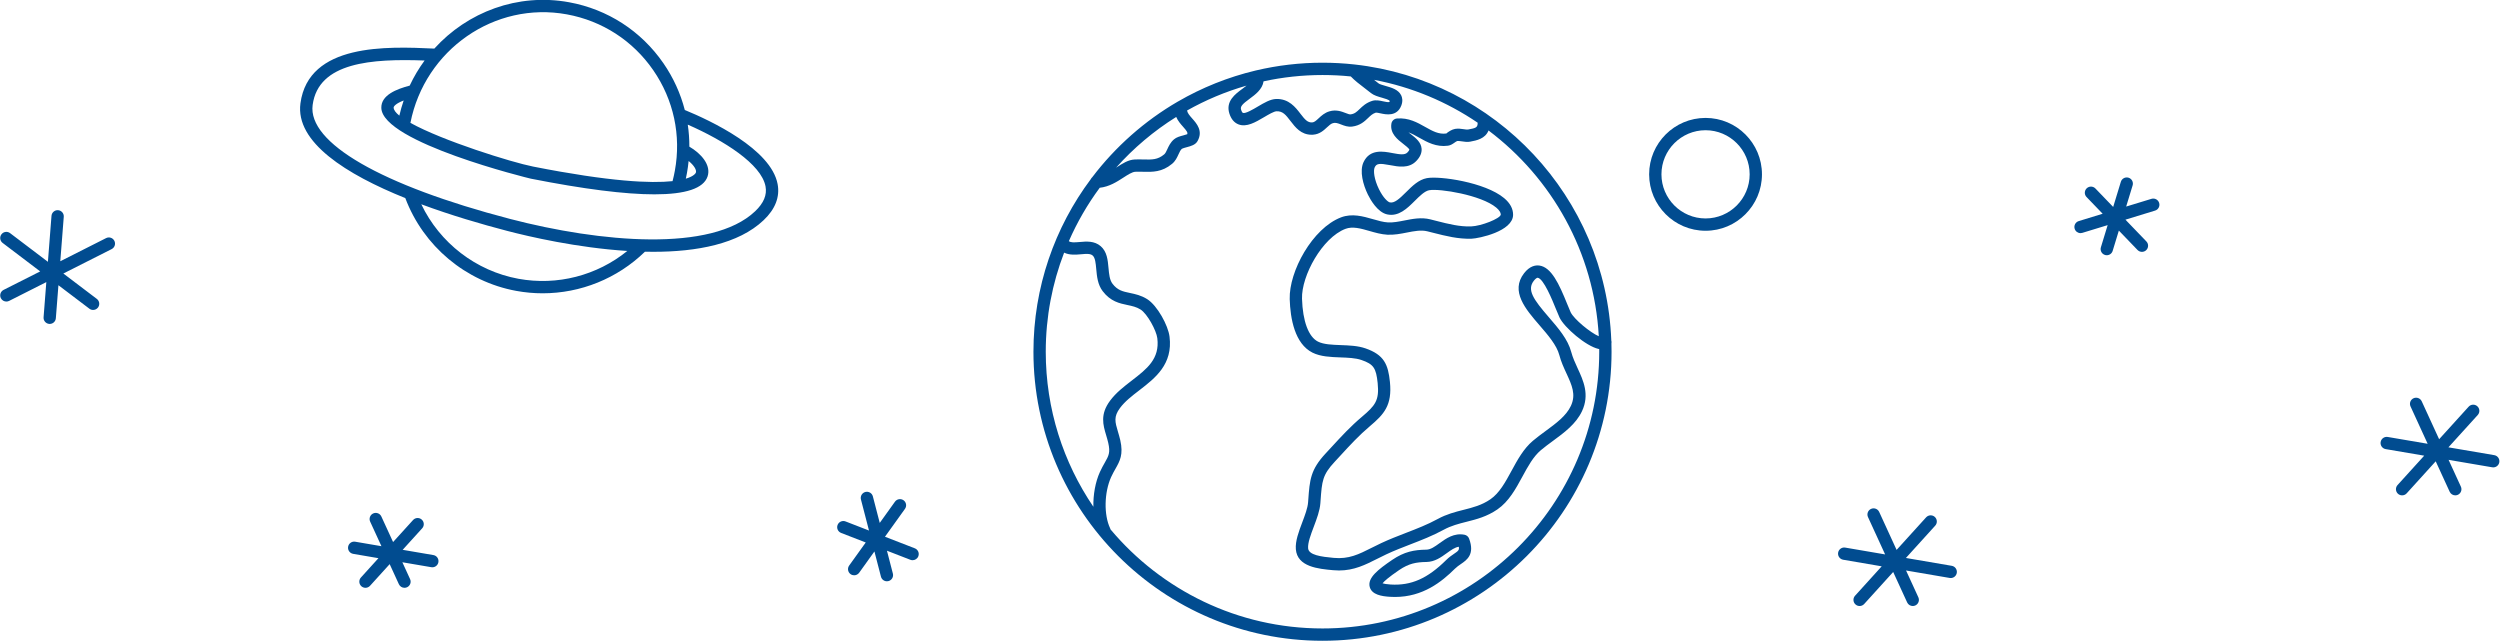 <?xml version="1.0" encoding="UTF-8" standalone="no"?>
<!DOCTYPE svg PUBLIC "-//W3C//DTD SVG 1.1//EN" "http://www.w3.org/Graphics/SVG/1.1/DTD/svg11.dtd">
<svg width="100%" height="100%" viewBox="0 0 800 206" version="1.1" xmlns="http://www.w3.org/2000/svg" xmlns:xlink="http://www.w3.org/1999/xlink" xml:space="preserve" xmlns:serif="http://www.serif.com/" style="fill-rule:evenodd;clip-rule:evenodd;stroke-linejoin:round;stroke-miterlimit:2;">
    <g transform="matrix(0.48,0,0,0.48,207.937,-112.139)">
        <g transform="matrix(4.167,0,0,4.167,70.217,283.525)">
            <path d="M0,21.826C-6.969,28.445 -24.819,26.799 -39.201,23.052C-59.796,17.68 -71.607,10.863 -70.792,4.819C-69.868,-2.037 -61.325,-2.601 -52.88,-2.295C-53.795,-1.049 -54.596,0.295 -55.266,1.723C-57.336,2.266 -59.853,3.227 -59.804,5.287C-59.671,10.811 -36.132,16.561 -35.894,16.608C-27.415,18.281 -20.812,19.117 -16.114,19.117C-11.104,19.117 -8.258,18.166 -7.612,16.267C-7,14.458 -8.608,12.601 -10.522,11.487C-10.519,10.303 -10.604,9.126 -10.777,7.964C-4.985,10.505 0.994,14.273 1.664,17.842C1.921,19.215 1.376,20.518 0,21.826M-37.87,32.625C-44.667,31.376 -50.457,26.886 -53.409,20.706C-48.642,22.475 -43.749,23.901 -39.697,24.958C-36.145,25.886 -28.469,27.668 -20.448,28.173C-25.304,32.108 -31.657,33.764 -37.87,32.625M-57.834,5.24C-57.839,5.028 -57.465,4.58 -56.227,4.097C-56.498,4.885 -56.729,5.696 -56.921,6.525C-57.495,6.057 -57.824,5.622 -57.834,5.24M-30.115,-9.677C-24.465,-8.641 -19.558,-5.469 -16.295,-0.74C-13.033,3.987 -11.808,9.701 -12.844,15.345C-12.945,15.89 -13.059,16.427 -13.199,16.953C-13.204,16.97 -13.204,16.987 -13.208,17.005C-16.615,17.372 -23.119,17.12 -35.513,14.675C-38.927,14.002 -49.997,10.551 -55.15,7.682C-52.841,-4.024 -41.675,-11.796 -30.115,-9.677M-10.641,13.783C-9.775,14.479 -9.337,15.218 -9.478,15.634C-9.498,15.691 -9.711,16.201 -11.09,16.612C-11.025,16.312 -10.963,16.011 -10.906,15.706C-10.789,15.065 -10.705,14.424 -10.641,13.783M-11.253,5.622C-11.934,2.981 -13.079,0.451 -14.674,-1.859C-18.236,-7.02 -23.593,-10.485 -29.758,-11.614C-37.987,-13.122 -46.025,-10.051 -51.324,-4.201C-58.942,-4.558 -71.446,-5.067 -72.745,4.557C-73.585,10.79 -65.382,15.928 -55.967,19.719C-53.076,27.402 -46.302,33.078 -38.225,34.562C-36.815,34.821 -35.399,34.948 -33.991,34.948C-27.933,34.948 -22.052,32.593 -17.626,28.293C-17.181,28.303 -16.735,28.31 -16.29,28.31C-9.367,28.31 -2.674,27.082 1.358,23.254C3.229,21.475 3.983,19.531 3.598,17.478C2.545,11.861 -7.092,7.331 -11.253,5.622" style="fill:rgb(1,76,144);fill-rule:nonzero;"/>
        </g>
        <g transform="matrix(4.167,0,0,4.167,176.673,583.03)">
            <path d="M0,3.872L-4.774,2.021L-1.575,-2.44C-1.258,-2.882 -1.358,-3.497 -1.801,-3.814C-2.245,-4.132 -2.857,-4.029 -3.176,-3.587L-5.61,-0.191L-6.711,-4.436C-6.846,-4.961 -7.382,-5.276 -7.911,-5.142C-8.439,-5.006 -8.755,-4.467 -8.619,-3.941L-7.33,1.028L-11.081,-0.429C-11.589,-0.625 -12.159,-0.373 -12.355,0.134C-12.552,0.642 -12.301,1.211 -11.794,1.409L-7.853,2.938L-10.503,6.63C-10.82,7.071 -10.718,7.687 -10.277,8.004C-10.101,8.13 -9.901,8.189 -9.702,8.189C-9.396,8.189 -9.095,8.045 -8.901,7.777L-6.462,4.376L-5.417,8.41C-5.301,8.853 -4.902,9.148 -4.463,9.148C-4.383,9.148 -4.3,9.137 -4.217,9.116C-3.69,8.981 -3.374,8.442 -3.509,7.916L-4.458,4.255L-0.713,5.708C-0.594,5.754 -0.475,5.775 -0.357,5.775C0.037,5.775 0.411,5.537 0.561,5.147C0.759,4.639 0.508,4.07 0,3.872" style="fill:rgb(1,76,144);fill-rule:nonzero;"/>
        </g>
        <g transform="matrix(4.167,0,0,4.167,-362.471,430.768)">
            <path d="M0,-9.217L-7.328,-5.513L-6.773,-12.625C-6.73,-13.166 -7.136,-13.641 -7.678,-13.683C-8.208,-13.73 -8.694,-13.32 -8.736,-12.778L-9.31,-5.425L-15.361,-10.013C-15.795,-10.342 -16.414,-10.259 -16.741,-9.825C-17.07,-9.391 -16.986,-8.774 -16.551,-8.444L-10.544,-3.889L-16.402,-0.931C-16.886,-0.684 -17.08,-0.092 -16.836,0.394C-16.663,0.737 -16.316,0.934 -15.955,0.934C-15.806,0.934 -15.655,0.901 -15.512,0.828L-9.564,-2.177L-10.002,3.451C-10.044,3.995 -9.639,4.468 -9.098,4.511C-9.071,4.513 -9.044,4.513 -9.019,4.513C-8.51,4.513 -8.079,4.122 -8.04,3.604L-7.627,-1.677L-2.674,2.077C-2.497,2.212 -2.289,2.277 -2.081,2.277C-1.783,2.277 -1.489,2.142 -1.294,1.887C-0.966,1.454 -1.051,0.837 -1.485,0.507L-6.84,-3.552L0.888,-7.458C1.375,-7.703 1.568,-8.295 1.324,-8.78C1.078,-9.267 0.486,-9.463 0,-9.217" style="fill:rgb(1,76,144);fill-rule:nonzero;"/>
        </g>
        <g transform="matrix(4.167,0,0,4.167,1001.11,389.026)">
            <path d="M0,-5.483L-4.048,-4.247L-3.014,-7.634C-2.856,-8.155 -3.148,-8.704 -3.668,-8.863C-4.19,-9.023 -4.742,-8.727 -4.899,-8.208L-6.125,-4.185L-8.968,-7.138C-9.346,-7.53 -9.97,-7.541 -10.361,-7.166C-10.753,-6.787 -10.765,-6.165 -10.389,-5.774L-7.809,-3.095L-11.637,-1.922C-12.156,-1.764 -12.448,-1.213 -12.288,-0.694C-12.161,-0.269 -11.769,0.005 -11.348,0.005C-11.253,0.005 -11.156,-0.009 -11.059,-0.039L-7.01,-1.277L-8.091,2.268C-8.25,2.789 -7.957,3.339 -7.435,3.497C-7.34,3.528 -7.243,3.54 -7.147,3.54C-6.726,3.54 -6.336,3.268 -6.208,2.842L-5.218,-0.402L-2.233,2.698C-2.041,2.898 -1.783,3.001 -1.524,3.001C-1.277,3.001 -1.032,2.909 -0.84,2.725C-0.449,2.347 -0.438,1.723 -0.815,1.331L-4.165,-2.149L0.575,-3.6C1.096,-3.758 1.389,-4.308 1.229,-4.83C1.069,-5.349 0.515,-5.644 0,-5.483" style="fill:rgb(1,76,144);fill-rule:nonzero;"/>
        </g>
        <g transform="matrix(4.167,0,0,4.167,1229.65,524.994)">
            <path d="M0,2.895L-7.337,1.643L-2.641,-3.534C-2.277,-3.937 -2.307,-4.559 -2.71,-4.924C-3.111,-5.29 -3.736,-5.26 -4.102,-4.856L-8.823,0.348L-11.609,-5.723C-11.837,-6.216 -12.418,-6.432 -12.916,-6.208C-13.41,-5.981 -13.627,-5.396 -13.399,-4.901L-10.658,1.076L-17.044,-0.015C-17.58,-0.105 -18.089,0.254 -18.18,0.791C-18.271,1.327 -17.911,1.835 -17.376,1.928L-11.21,2.978L-15.478,7.682C-15.842,8.083 -15.81,8.708 -15.409,9.074C-15.219,9.245 -14.982,9.327 -14.746,9.327C-14.479,9.327 -14.211,9.22 -14.016,9.005L-9.37,3.882L-7.133,8.755C-6.968,9.115 -6.611,9.327 -6.237,9.327C-6.102,9.327 -5.961,9.299 -5.827,9.239C-5.333,9.011 -5.117,8.427 -5.343,7.933L-7.311,3.646L-0.331,4.837C-0.273,4.846 -0.218,4.852 -0.162,4.852C0.307,4.852 0.725,4.512 0.804,4.032C0.898,3.496 0.537,2.987 0,2.895" style="fill:rgb(1,76,144);fill-rule:nonzero;"/>
        </g>
        <g transform="matrix(4.167,0,0,4.167,867.969,598.755)">
            <path d="M0,2.898L-7.334,1.643L-2.642,-3.532C-2.278,-3.934 -2.308,-4.557 -2.711,-4.923C-3.112,-5.288 -3.736,-5.258 -4.103,-4.855L-8.825,0.353L-11.611,-5.723C-11.838,-6.215 -12.419,-6.433 -12.917,-6.206C-13.412,-5.978 -13.628,-5.395 -13.401,-4.899L-10.66,1.075L-17.042,-0.017C-17.577,-0.111 -18.087,0.252 -18.179,0.788C-18.271,1.323 -17.91,1.832 -17.374,1.925L-11.207,2.98L-15.471,7.685C-15.837,8.086 -15.807,8.711 -15.403,9.076C-15.215,9.247 -14.979,9.331 -14.743,9.331C-14.474,9.331 -14.207,9.222 -14.012,9.008L-9.37,3.886L-7.136,8.757C-6.971,9.118 -6.612,9.331 -6.24,9.331C-6.103,9.331 -5.962,9.303 -5.828,9.241C-5.334,9.015 -5.118,8.428 -5.345,7.935L-7.313,3.646L-0.333,4.84C-0.276,4.85 -0.22,4.854 -0.164,4.854C0.306,4.854 0.723,4.515 0.805,4.034C0.895,3.499 0.536,2.989 0,2.898" style="fill:rgb(1,76,144);fill-rule:nonzero;"/>
        </g>
        <g transform="matrix(4.167,0,0,4.167,-144.279,596.814)">
            <path d="M0,1.645L-4.915,0.805L-1.792,-2.638C-1.426,-3.041 -1.456,-3.664 -1.86,-4.029C-2.261,-4.393 -2.884,-4.365 -3.251,-3.962L-6.447,-0.439L-8.325,-4.53C-8.551,-5.022 -9.134,-5.238 -9.631,-5.014C-10.125,-4.787 -10.343,-4.201 -10.116,-3.707L-8.311,0.225L-12.504,-0.492C-13.046,-0.587 -13.551,-0.223 -13.642,0.312C-13.734,0.85 -13.373,1.357 -12.836,1.45L-8.789,2.142L-11.595,5.236C-11.96,5.639 -11.929,6.261 -11.526,6.629C-11.338,6.797 -11.102,6.883 -10.865,6.883C-10.598,6.883 -10.33,6.774 -10.135,6.56L-6.993,3.096L-5.519,6.31C-5.353,6.67 -4.996,6.883 -4.623,6.883C-4.485,6.883 -4.346,6.855 -4.212,6.794C-3.718,6.567 -3.501,5.981 -3.729,5.488L-4.963,2.795L-0.333,3.585C-0.277,3.595 -0.221,3.599 -0.165,3.599C0.306,3.599 0.722,3.26 0.803,2.781C0.895,2.244 0.536,1.736 0,1.645" style="fill:rgb(1,76,144);fill-rule:nonzero;"/>
        </g>
        <g transform="matrix(4.167,0,0,4.167,448.483,283.634)">
            <path d="M0,88.543C-13.599,88.543 -25.784,82.379 -33.914,72.701C-33.929,72.641 -33.951,72.58 -33.979,72.522C-35.002,70.384 -34.933,66.781 -33.821,64.322C-33.582,63.796 -33.34,63.375 -33.125,62.994C-32.432,61.772 -31.832,60.714 -32.362,58.405C-32.476,57.92 -32.608,57.474 -32.734,57.05C-33.19,55.517 -33.443,54.67 -32.404,53.275C-31.622,52.218 -30.498,51.352 -29.307,50.435C-26.782,48.49 -23.92,46.289 -24.476,41.86C-24.693,40.076 -26.419,36.892 -28.054,35.855C-29.019,35.246 -29.969,35.047 -30.808,34.871C-31.959,34.63 -32.791,34.457 -33.605,33.388C-34.065,32.783 -34.151,31.853 -34.241,30.867C-34.356,29.589 -34.477,28.267 -35.482,27.392C-36.5,26.505 -37.792,26.623 -38.833,26.716C-39.798,26.804 -40.278,26.803 -40.586,26.582C-39.256,23.54 -37.594,20.677 -35.645,18.038C-34.125,17.876 -32.886,17.077 -31.868,16.418C-31.14,15.947 -30.452,15.501 -29.948,15.48C-29.497,15.46 -29.076,15.472 -28.671,15.481C-27.205,15.517 -25.688,15.553 -24.075,14.213C-23.53,13.762 -23.271,13.195 -23.043,12.695C-22.871,12.319 -22.724,11.994 -22.497,11.802C-22.388,11.726 -21.989,11.621 -21.752,11.557C-21.052,11.371 -20.328,11.177 -19.989,10.557C-19.086,8.941 -20.134,7.764 -20.828,6.982C-21.331,6.418 -21.612,6.058 -21.671,5.676C-18.693,4 -15.505,2.652 -12.153,1.694C-12.342,1.849 -12.564,2.016 -12.82,2.205C-13.959,3.042 -15.521,4.188 -14.908,6.148C-14.625,7.045 -14.131,7.634 -13.44,7.9C-12.147,8.394 -10.729,7.556 -9.355,6.745C-8.655,6.331 -7.783,5.814 -7.356,5.801C-6.362,5.765 -5.893,6.351 -5.11,7.376C-4.365,8.352 -3.446,9.556 -1.746,9.556C-1.669,9.556 -1.593,9.553 -1.513,9.548C-0.473,9.477 0.187,8.865 0.716,8.37C1.049,8.059 1.339,7.79 1.665,7.699C2.074,7.581 2.433,7.706 2.986,7.92C3.492,8.116 4.063,8.335 4.733,8.251C6.028,8.087 6.729,7.413 7.293,6.871C7.693,6.486 8.009,6.183 8.517,6.023C8.647,5.997 9.029,6.08 9.285,6.135C10.134,6.319 11.902,6.699 12.603,4.885C12.889,4.138 12.746,3.576 12.578,3.235C12.119,2.32 11.037,2.016 10.083,1.746C9.687,1.632 9.139,1.478 8.976,1.346C8.749,1.158 8.5,0.966 8.246,0.773C14.292,1.917 19.908,4.292 24.819,7.629C24.833,8.429 24.511,8.491 23.26,8.725C23.139,8.749 22.829,8.703 22.601,8.67C22.182,8.606 21.704,8.535 21.213,8.619C20.694,8.714 20.285,9 19.984,9.209C19.892,9.273 19.807,9.343 19.813,9.355C18.586,9.528 17.59,8.963 16.434,8.312C15.184,7.605 13.767,6.804 11.911,6.956C11.458,6.991 11.089,7.333 11.018,7.781C10.764,9.356 12.009,10.321 12.919,11.022C13.228,11.259 13.866,11.755 13.888,11.944C13.888,11.946 13.875,12.086 13.581,12.391C13.162,12.826 12.389,12.716 11.167,12.484C9.73,12.21 7.561,11.798 6.556,13.952C5.895,15.376 6.486,17.561 7.258,19.131C7.671,19.967 8.796,21.952 10.329,22.297C12.167,22.707 13.548,21.34 14.763,20.132C15.534,19.365 16.335,18.569 17.056,18.433C18.706,18.124 25.383,19.2 27.788,21.206C28.275,21.611 28.522,22.001 28.52,22.345C28.375,22.987 25.395,24.164 23.763,24.223C21.931,24.283 20.15,23.833 18.271,23.353L17.233,23.09C15.813,22.738 14.438,23.009 13.109,23.272C12.185,23.455 11.31,23.623 10.48,23.583C9.714,23.539 8.903,23.304 8.046,23.057C6.493,22.61 4.729,22.103 2.961,22.773C-1.615,24.52 -5.38,31.423 -5.25,35.847C-5.157,38.97 -4.447,42.991 -1.604,44.416C-0.305,45.062 1.302,45.121 2.856,45.179C4.052,45.222 5.288,45.269 6.226,45.593C8.162,46.266 8.573,46.855 8.823,49.302C9.103,52.062 8.436,52.877 6.305,54.679C4.484,56.214 3.014,57.813 1.458,59.503L0.501,60.539C-1.934,63.157 -2.049,64.77 -2.282,67.984L-2.31,68.357C-2.375,69.277 -2.819,70.447 -3.246,71.578C-3.798,73.041 -4.371,74.556 -4.269,75.865C-4.048,78.697 -0.651,79.007 1.679,79.221C2.009,79.252 2.326,79.268 2.635,79.268C5.048,79.268 6.842,78.362 8.727,77.412C9.205,77.169 9.7,76.918 10.225,76.675C11.462,76.095 12.76,75.594 14.015,75.108C15.789,74.424 17.622,73.714 19.375,72.757C20.582,72.101 21.778,71.796 23.045,71.476C24.643,71.073 26.294,70.653 27.972,69.501C29.81,68.238 30.908,66.215 31.971,64.258C32.867,62.608 33.713,61.053 34.926,60.026C35.526,59.519 36.18,59.039 36.836,58.558C38.663,57.216 40.551,55.829 41.51,53.787C42.761,51.132 41.728,48.893 40.815,46.92C40.427,46.075 40.024,45.201 39.789,44.307C39.26,42.283 37.701,40.481 36.195,38.738C33.721,35.878 32.678,34.371 33.801,32.922C34.045,32.606 34.299,32.421 34.422,32.434C35.373,32.565 36.786,36.06 37.317,37.375C37.542,37.931 37.742,38.421 37.913,38.788C38.67,40.394 42.15,43.375 44.157,43.824C44.194,43.832 44.228,43.836 44.264,43.842C44.265,43.986 44.269,44.128 44.269,44.273C44.269,68.685 24.411,88.543 0,88.543M-41.341,28.418C-40.47,28.84 -39.463,28.752 -38.655,28.679C-37.725,28.593 -37.136,28.564 -36.776,28.878C-36.366,29.233 -36.286,30.114 -36.202,31.045C-36.096,32.208 -35.977,33.526 -35.172,34.581C-33.912,36.235 -32.477,36.534 -31.212,36.798C-30.469,36.954 -29.769,37.1 -29.107,37.52C-28.042,38.193 -26.582,40.866 -26.432,42.102C-26.016,45.416 -28.098,47.017 -30.509,48.875C-31.753,49.834 -33.042,50.825 -33.986,52.1C-35.613,54.287 -35.109,55.978 -34.622,57.613C-34.507,58 -34.385,58.408 -34.283,58.849C-33.923,60.41 -34.21,60.914 -34.838,62.022C-35.08,62.446 -35.348,62.919 -35.615,63.509C-36.353,65.141 -36.701,67.154 -36.661,69.074C-41.467,61.994 -44.281,53.456 -44.281,44.273C-44.281,38.689 -43.237,33.344 -41.341,28.418M-23.409,6.709C-23.134,7.35 -22.679,7.864 -22.3,8.29C-21.664,9.005 -21.551,9.216 -21.649,9.471C-21.797,9.531 -22.068,9.603 -22.26,9.655C-22.802,9.799 -23.364,9.948 -23.764,10.293C-24.333,10.778 -24.611,11.386 -24.835,11.876C-24.997,12.228 -25.136,12.533 -25.333,12.697C-26.38,13.567 -27.272,13.542 -28.624,13.512C-29.073,13.501 -29.539,13.489 -30.034,13.512C-31.075,13.557 -31.98,14.143 -32.939,14.764C-32.971,14.786 -33.003,14.806 -33.035,14.828C-30.234,11.688 -26.993,8.949 -23.409,6.709M4.52,0.228C5.158,0.895 5.959,1.506 6.741,2.101C7.085,2.363 7.422,2.621 7.729,2.873C8.211,3.264 8.891,3.456 9.547,3.641C9.945,3.754 10.685,3.962 10.765,4.176C10.721,4.287 10.688,4.317 10.687,4.317C10.563,4.398 9.98,4.271 9.7,4.211C9.119,4.084 8.516,3.954 7.93,4.142C6.977,4.443 6.395,5.002 5.928,5.451C5.449,5.911 5.132,6.215 4.486,6.297C4.319,6.324 4.012,6.204 3.696,6.082C3.057,5.835 2.181,5.496 1.124,5.805C0.346,6.023 -0.194,6.526 -0.628,6.929C-1.061,7.333 -1.321,7.561 -1.642,7.584C-2.365,7.619 -2.757,7.212 -3.545,6.182C-4.321,5.163 -5.39,3.777 -7.414,3.833C-8.349,3.86 -9.325,4.438 -10.359,5.049C-11.097,5.486 -12.33,6.215 -12.736,6.061C-12.806,6.033 -12.925,5.885 -13.027,5.558C-13.193,5.033 -12.83,4.655 -11.654,3.793C-10.768,3.141 -9.62,2.296 -9.434,1.013C-6.393,0.351 -3.236,0.001 0,0.001C1.526,0.001 3.034,0.076 4.52,0.228M44.199,41.793C42.861,41.23 40.217,39.054 39.694,37.951C39.537,37.612 39.353,37.156 39.145,36.637C37.846,33.426 36.615,30.748 34.691,30.481C34.076,30.399 33.152,30.542 32.243,31.716C30.011,34.6 32.505,37.483 34.705,40.026C36.065,41.6 37.471,43.226 37.884,44.805C38.163,45.87 38.601,46.822 39.028,47.744C39.899,49.633 40.587,51.124 39.728,52.949C38.98,54.538 37.372,55.719 35.669,56.97C34.978,57.479 34.288,57.987 33.654,58.522C32.159,59.785 31.183,61.582 30.241,63.317C29.245,65.151 28.304,66.884 26.857,67.878C25.47,68.831 24.057,69.188 22.562,69.567C21.233,69.903 19.856,70.251 18.432,71.029C16.792,71.924 15.098,72.579 13.304,73.271C12.018,73.769 10.688,74.281 9.388,74.891C8.848,75.143 8.336,75.401 7.838,75.651C5.813,76.675 4.208,77.484 1.778,77.251C-0.242,77.067 -2.221,76.797 -2.306,75.713C-2.373,74.84 -1.88,73.536 -1.403,72.274C-0.926,71.012 -0.432,69.707 -0.344,68.501L-0.317,68.126C-0.088,64.949 -0.018,63.99 1.944,61.881L2.909,60.837C4.42,59.192 5.849,57.641 7.576,56.184C9.824,54.283 11.163,52.856 10.783,49.103C10.497,46.286 9.838,44.762 6.872,43.733C5.654,43.31 4.269,43.26 2.928,43.21C1.522,43.158 0.192,43.11 -0.724,42.654C-2.24,41.893 -3.172,39.391 -3.282,35.789C-3.389,32.109 -0.039,26.027 3.664,24.614C4.814,24.177 6.12,24.554 7.5,24.95C8.425,25.217 9.381,25.492 10.372,25.549C11.453,25.602 12.488,25.402 13.49,25.204C14.658,24.975 15.762,24.758 16.761,25.004L17.787,25.262C19.714,25.753 21.699,26.257 23.833,26.19C25.001,26.147 30.46,25.019 30.489,22.37C30.495,21.394 30.01,20.493 29.051,19.692C25.991,17.142 18.716,16.117 16.693,16.498C15.375,16.745 14.358,17.756 13.373,18.736C12.271,19.833 11.488,20.543 10.76,20.375C10.459,20.308 9.721,19.673 9.026,18.261C8.258,16.7 8.101,15.303 8.342,14.782C8.635,14.155 9.07,14.093 10.797,14.418C12.14,14.675 13.812,14.993 14.999,13.758C15.613,13.124 15.9,12.465 15.852,11.802C15.774,10.74 14.898,10.062 14.124,9.464C13.991,9.361 13.867,9.263 13.752,9.172C14.32,9.38 14.873,9.691 15.466,10.027C16.748,10.751 18.203,11.565 20.076,11.308C20.497,11.253 20.824,11.025 21.113,10.823C21.254,10.724 21.468,10.575 21.551,10.561C21.724,10.53 22.036,10.577 22.314,10.617C22.743,10.682 23.188,10.75 23.631,10.659C24.638,10.471 26.026,10.208 26.56,8.875C36.687,16.495 43.453,28.353 44.199,41.793M46.2,42.462C45.313,19.509 27.618,0.797 5.105,-1.688C5.089,-1.689 5.073,-1.693 5.059,-1.694C3.397,-1.874 1.71,-1.97 0,-1.97C-3.66,-1.97 -7.221,-1.541 -10.639,-0.734C-10.647,-0.732 -10.657,-0.733 -10.667,-0.731C-10.678,-0.727 -10.688,-0.721 -10.699,-0.72C-15.125,0.334 -19.308,2.022 -23.142,4.248C-23.146,4.251 -23.15,4.252 -23.155,4.253C-28.479,7.347 -33.132,11.469 -36.84,16.35C-36.935,16.432 -37.015,16.535 -37.069,16.651C-42.834,24.363 -46.25,33.927 -46.25,44.273C-46.25,69.77 -25.501,90.513 0,90.513C25.496,90.513 46.24,69.77 46.24,44.273C46.24,43.831 46.231,43.391 46.22,42.953C46.253,42.79 46.25,42.622 46.2,42.462" style="fill:rgb(1,76,144);fill-rule:nonzero;"/>
        </g>
        <g transform="matrix(4.167,0,0,4.167,536.101,617.535)">
            <path d="M0,-3.52C-0.356,-3.278 -0.797,-2.975 -1.222,-2.553C-4.228,0.431 -6.848,1.585 -10.134,1.384C-10.813,1.34 -11.207,1.26 -11.425,1.192C-11.152,0.845 -10.445,0.213 -8.775,-0.926C-7.206,-1.986 -6.064,-2.195 -4.379,-2.223C-3.068,-2.246 -2.048,-2.983 -1.149,-3.633C-0.46,-4.13 0.144,-4.566 0.773,-4.657C0.888,-4.125 0.667,-3.975 0,-3.52M1.68,-6.582C0.018,-6.895 -1.237,-5.999 -2.304,-5.228C-3.064,-4.679 -3.72,-4.204 -4.414,-4.193C-6.392,-4.16 -7.919,-3.881 -9.882,-2.556C-12.087,-1.05 -13.876,0.314 -13.473,1.783C-13.135,3.016 -11.574,3.268 -10.252,3.349C-9.98,3.366 -9.711,3.375 -9.449,3.375C-4.972,3.375 -1.959,0.953 0.164,-1.154C0.461,-1.449 0.792,-1.675 1.112,-1.894C2.063,-2.543 3.368,-3.434 2.423,-5.958C2.302,-6.283 2.02,-6.519 1.68,-6.582" style="fill:rgb(1,76,144);fill-rule:nonzero;"/>
        </g>
        <g transform="matrix(4.167,0,0,4.167,703.834,320.444)">
            <path d="M0,14.113C-3.891,14.113 -7.057,10.947 -7.057,7.055C-7.057,3.165 -3.891,-0.001 0,-0.001C3.89,-0.001 7.056,3.165 7.056,7.055C7.056,10.947 3.89,14.113 0,14.113M0,-1.97C-4.978,-1.97 -9.026,2.077 -9.026,7.055C-9.026,12.034 -4.978,16.083 0,16.083C4.977,16.083 9.025,12.034 9.025,7.055C9.025,2.077 4.977,-1.97 0,-1.97" style="fill:rgb(1,76,144);fill-rule:nonzero;"/>
        </g>
    </g>
</svg>
